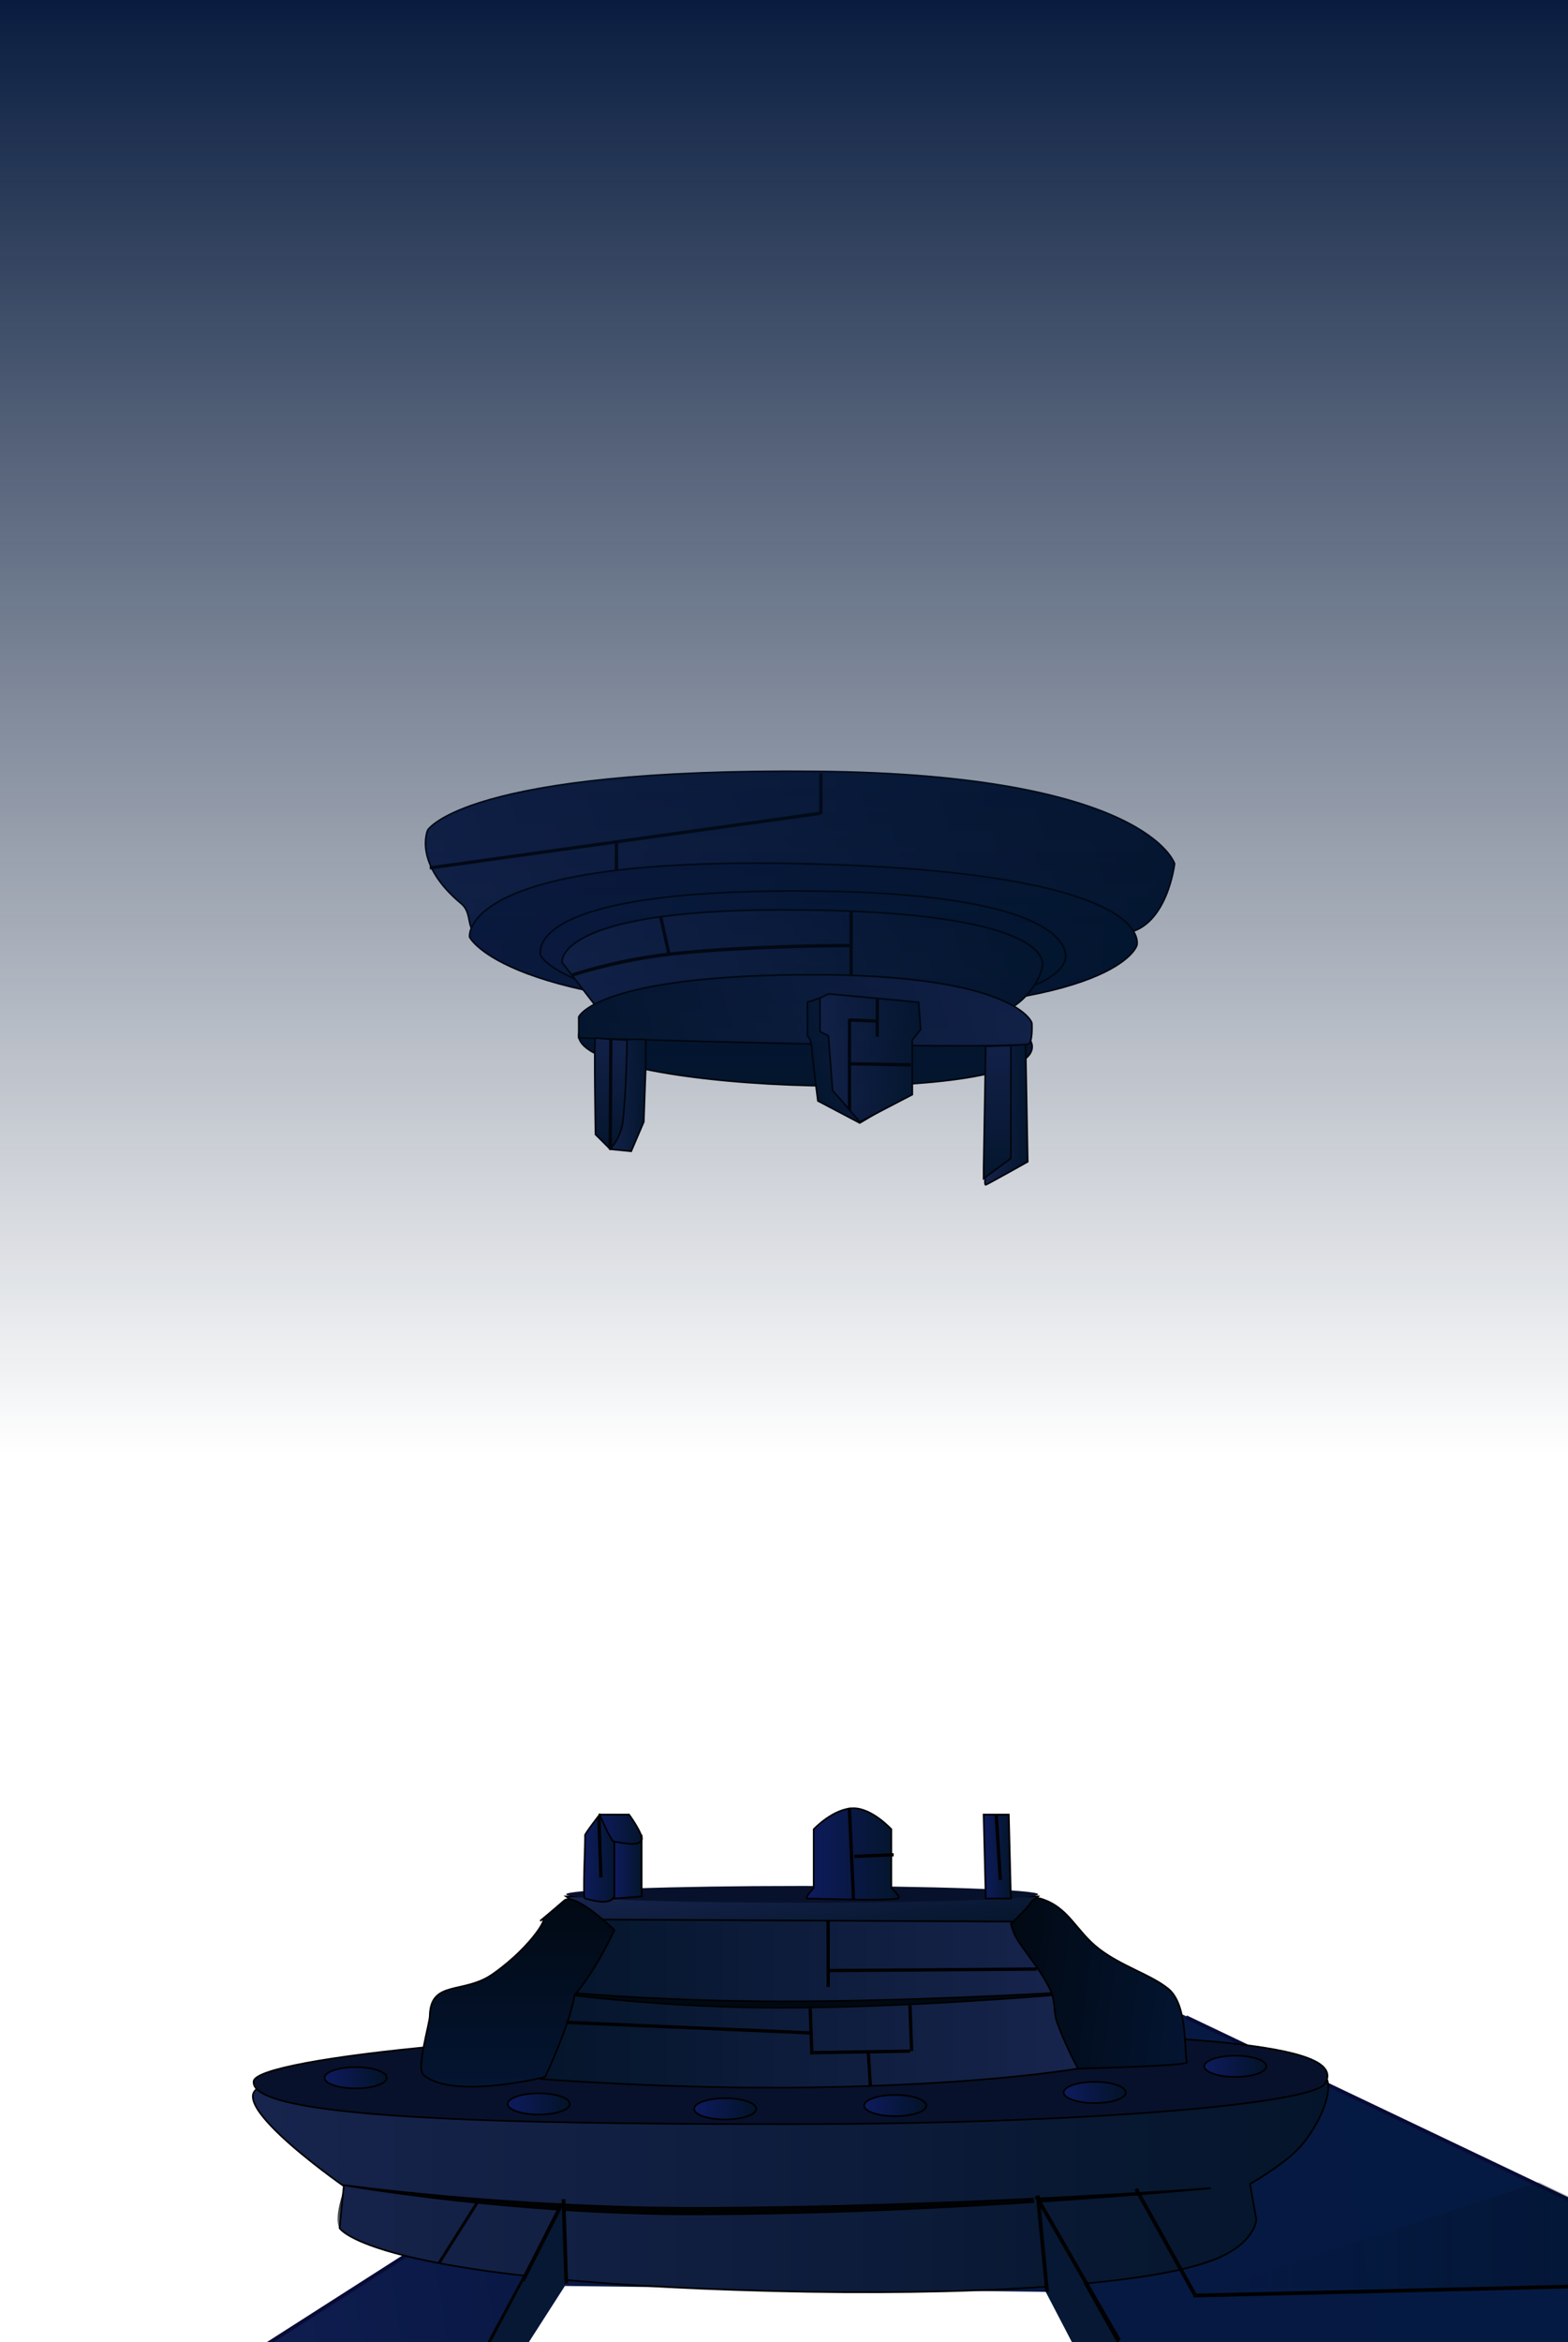<svg width="428" height="639" viewBox="0 0 428 639" fill="none" xmlns="http://www.w3.org/2000/svg">
<g clip-path="url(#clip0_306_175645)">
<g clip-path="url(#clip1_306_175645)">
<g clip-path="url(#clip2_306_175645)">
<path fill-rule="evenodd" clip-rule="evenodd" d="M94.407 595.817C94.407 595.817 90.198 606.56 93.26 608.413C106.93 616.687 147.916 623.502 188.892 625.02C246.164 627.14 309.376 624.716 336.056 614.139C338.444 613.193 341.586 609.269 342.358 606.694C343.938 601.414 341.211 596.389 341.211 596.389C341.211 596.389 265.431 603.258 197.497 603.258C142.578 603.258 94.407 595.817 94.407 595.817Z" fill="url(#paint0_linear_306_175645)"/>
<path d="M584.731 642.346H517.716L298.463 538L165.697 579.726L68.589 642.346H-179.999H142.179L154.191 623.632L285.819 625.246L294.164 641.936L584.731 642.346Z" fill="url(#paint1_linear_306_175645)"/>
<path d="M65.3 644.369L199.836 558.387" stroke="#070B36" stroke-width="1.012"/>
<path fill-rule="evenodd" clip-rule="evenodd" d="M323.751 550.295L517.968 642.852L323.751 550.295Z" fill="#070B36" stroke="#070B36" stroke-width="1.012"/>
<path fill-rule="evenodd" clip-rule="evenodd" d="M264.575 563.951L307.06 642.851L264.575 563.951Z" fill="black" stroke="black" stroke-width="1.012"/>
<path opacity="0.5" fill-rule="evenodd" clip-rule="evenodd" d="M420.101 595.289L473.208 620.947L465.621 624.623L450.448 624.118H332.097L420.101 595.289Z" fill="url(#paint2_linear_306_175645)"/>
<path d="M171.513 568.599L129.028 647.5" stroke="black" stroke-width="1.012"/>
<path d="M360.683 566.04C320.675 560.72 133.918 568.767 74.937 568.901C54.407 568.95 93.834 596.39 93.834 596.39L92.692 607.842C92.692 607.842 100.784 622.191 210.654 625.021C262.212 626.36 312.972 623.762 331.481 616.429C342.639 612.015 342.933 605.552 342.933 605.552L341.215 595.818C341.215 595.818 351.48 589.958 355.533 584.937C362.491 576.35 364.45 566.54 360.683 566.04Z" fill="url(#paint3_linear_306_175645)"/>
<path d="M360.683 566.04C320.675 560.72 133.918 568.767 74.937 568.901C54.407 568.95 93.834 596.39 93.834 596.39L92.692 607.842C92.692 607.842 100.784 622.191 210.654 625.021C262.212 626.36 312.972 623.762 331.481 616.429C342.639 612.015 342.933 605.552 342.933 605.552L341.215 595.818C341.215 595.818 351.48 589.958 355.533 584.937C362.491 576.35 364.45 566.54 360.683 566.04Z" stroke="black" stroke-width="0.446"/>
<path d="M190.811 602.315C139.172 602.409 93.514 596.067 93.514 596.067C93.514 596.067 138.726 604.194 190.365 604.101C259.361 603.976 330.508 596.96 330.508 596.96C330.508 596.96 259.807 602.19 190.811 602.315Z" fill="#000204"/>
<path d="M190.811 602.315C139.172 602.409 93.514 596.067 93.514 596.067C93.514 596.067 138.726 604.194 190.365 604.101C259.361 603.976 330.508 596.96 330.508 596.96C330.508 596.96 259.807 602.19 190.811 602.315Z" stroke="black" stroke-width="0.446"/>
<path d="M230.108 553.744C149.324 553.244 70.076 561.376 69.242 567.785C67.93 577.85 134.716 579.483 215.487 579.483C296.257 579.483 358.522 573.976 361.727 568.37C367.302 558.631 336.439 554.4 230.108 553.744Z" fill="url(#paint4_linear_306_175645)"/>
<path d="M230.108 553.744C149.324 553.244 70.076 561.376 69.242 567.785C67.93 577.85 134.716 579.483 215.487 579.483C296.257 579.483 358.522 573.976 361.727 568.37C367.301 558.631 336.439 554.4 230.108 553.744Z" stroke="black" stroke-width="0.446"/>
<path d="M97.083 569.735C101.766 569.735 105.563 568.436 105.563 566.834C105.563 565.231 101.766 563.933 97.083 563.933C92.399 563.933 88.603 565.231 88.603 566.834C88.603 568.436 92.399 569.735 97.083 569.735Z" fill="url(#paint5_linear_306_175645)"/>
<path d="M97.083 569.735C101.766 569.735 105.563 568.436 105.563 566.834C105.563 565.231 101.766 563.933 97.083 563.933C92.399 563.933 88.603 565.231 88.603 566.834C88.603 568.436 92.399 569.735 97.083 569.735Z" stroke="black" stroke-width="0.446"/>
<path d="M147.072 576.875C151.755 576.875 155.552 575.577 155.552 573.974C155.552 572.372 151.755 571.073 147.072 571.073C142.388 571.073 138.592 572.372 138.592 573.974C138.592 575.577 142.388 576.875 147.072 576.875Z" fill="url(#paint6_linear_306_175645)"/>
<path d="M147.072 576.875C151.755 576.875 155.552 575.577 155.552 573.974C155.552 572.372 151.755 571.073 147.072 571.073C142.388 571.073 138.592 572.372 138.592 573.974C138.592 575.577 142.388 576.875 147.072 576.875Z" stroke="black" stroke-width="0.446"/>
<path d="M298.819 573.751C303.502 573.751 307.299 572.452 307.299 570.85C307.299 569.248 303.502 567.949 298.819 567.949C294.136 567.949 290.339 569.248 290.339 570.85C290.339 572.452 294.136 573.751 298.819 573.751Z" fill="url(#paint7_linear_306_175645)"/>
<path d="M298.819 573.751C303.502 573.751 307.299 572.452 307.299 570.85C307.299 569.248 303.502 567.949 298.819 567.949C294.136 567.949 290.339 569.248 290.339 570.85C290.339 572.452 294.136 573.751 298.819 573.751Z" stroke="black" stroke-width="0.446"/>
<path d="M244.369 577.322C249.052 577.322 252.849 576.023 252.849 574.421C252.849 572.818 249.052 571.52 244.369 571.52C239.685 571.52 235.889 572.818 235.889 574.421C235.889 576.023 239.685 577.322 244.369 577.322Z" fill="url(#paint8_linear_306_175645)"/>
<path d="M244.369 577.322C249.052 577.322 252.849 576.023 252.849 574.421C252.849 572.818 249.052 571.52 244.369 571.52C239.685 571.52 235.889 572.818 235.889 574.421C235.889 576.023 239.685 577.322 244.369 577.322Z" stroke="black" stroke-width="0.446"/>
<path d="M197.951 578.214C202.634 578.214 206.431 576.915 206.431 575.313C206.431 573.711 202.634 572.412 197.951 572.412C193.267 572.412 189.471 573.711 189.471 575.313C189.471 576.915 193.267 578.214 197.951 578.214Z" fill="url(#paint9_linear_306_175645)"/>
<path d="M197.951 578.214C202.634 578.214 206.431 576.915 206.431 575.313C206.431 573.711 202.634 572.412 197.951 572.412C193.267 572.412 189.471 573.711 189.471 575.313C189.471 576.915 193.267 578.214 197.951 578.214Z" stroke="black" stroke-width="0.446"/>
<path d="M337.203 566.61C341.886 566.61 345.683 565.311 345.683 563.709C345.683 562.106 341.886 560.808 337.203 560.808C332.519 560.808 328.723 562.106 328.723 563.709C328.723 565.311 332.519 566.61 337.203 566.61Z" fill="url(#paint10_linear_306_175645)"/>
<path d="M337.203 566.61C341.886 566.61 345.683 565.311 345.683 563.709C345.683 562.106 341.886 560.808 337.203 560.808C332.519 560.808 328.723 562.106 328.723 563.709C328.723 565.311 332.519 566.61 337.203 566.61Z" stroke="black" stroke-width="0.446"/>
<path d="M154.533 517.363L167.704 526.526C167.704 526.526 193.144 527.812 219.245 527.673C246.917 527.526 275.36 525.955 275.36 525.955L283.394 517.363H154.533Z" fill="url(#paint11_linear_306_175645)"/>
<path d="M154.533 517.363L167.704 526.526C167.704 526.526 193.144 527.812 219.245 527.673C246.917 527.526 275.36 525.955 275.36 525.955L283.394 517.363H154.533Z" stroke="black" stroke-width="0.446"/>
<path d="M287.389 543.134C284.595 536.613 281.342 530.299 277.655 524.237L163.697 523.662L147.665 567.182C147.665 567.182 184.067 570.016 220.964 569.476C269.318 568.762 294.258 564.321 294.258 564.321C292.461 557.108 290.166 550.029 287.389 543.134Z" fill="url(#paint12_linear_306_175645)"/>
<path d="M287.389 543.134C284.595 536.613 281.342 530.299 277.655 524.237L163.697 523.662L147.665 567.182C147.665 567.182 184.067 570.016 220.964 569.476C269.318 568.762 294.258 564.321 294.258 564.321C292.461 557.108 290.166 550.029 287.389 543.134V543.134Z" stroke="black" stroke-width="0.446"/>
<path d="M213.519 545.995C182.772 545.995 156.252 543.705 156.252 543.705V544.294C175.063 546.54 193.989 547.687 212.934 547.731C247.671 547.731 287.38 544.294 287.38 544.294V543.723C287.38 543.723 248.109 545.995 213.519 545.995Z" fill="#000912"/>
<path d="M213.519 545.995C182.772 545.995 156.252 543.705 156.252 543.705V544.294C175.063 546.54 193.989 547.687 212.934 547.731C247.671 547.731 287.38 544.294 287.38 544.294V543.723C287.38 543.723 248.109 545.995 213.519 545.995Z" stroke="black" stroke-width="0.446"/>
<path d="M218.959 519.082C254.538 519.082 283.38 518.057 283.38 516.792C283.38 515.528 254.538 514.502 218.959 514.502C183.38 514.502 154.537 515.528 154.537 516.792C154.537 518.057 183.38 519.082 218.959 519.082Z" fill="url(#paint13_linear_306_175645)"/>
<path d="M153.963 518.51C153.071 519.282 150.683 521.37 147.434 524.053C150.487 521.531 145.675 530.699 134.491 538.549C126.506 544.159 117.49 540.049 117.312 550.002C117.272 552.108 113.581 564.284 115.593 566.038C123.627 572.969 148.804 566.609 148.804 566.609C148.804 566.609 155.601 552.202 156.838 544.293C163.086 536.871 167.714 526.543 167.714 526.543C167.714 526.543 156.864 515.957 153.963 518.51Z" fill="url(#paint14_linear_306_175645)"/>
<path d="M153.963 518.51C153.071 519.282 150.683 521.37 147.434 524.053C150.487 521.531 145.675 530.699 134.491 538.549C126.506 544.159 117.49 540.049 117.312 550.002C117.272 552.108 113.581 564.284 115.593 566.038C123.627 572.969 148.804 566.609 148.804 566.609C148.804 566.609 155.601 552.202 156.838 544.293C163.086 536.871 167.714 526.543 167.714 526.543C167.714 526.543 156.864 515.957 153.963 518.51Z" stroke="black" stroke-width="0.446"/>
<path d="M318.903 542.558C314.194 538.719 306.219 536.452 300.006 531.681C293.539 526.709 291.816 520.282 283.974 517.934C282.046 517.359 281.296 519.362 279.957 520.8C278.038 522.875 275.94 524.816 275.94 524.816C276.379 526.661 277.155 528.409 278.23 529.971C280.462 533.381 284.371 537.867 286.817 543.142C288.125 545.963 287.54 548.994 288.536 551.729C290.133 556.064 292.047 560.275 294.262 564.329C294.262 564.329 324.5 563.601 324.04 562.611C323.085 560.553 324.477 547.119 318.903 542.558Z" fill="url(#paint15_linear_306_175645)"/>
<path d="M318.903 542.558C314.194 538.719 306.219 536.452 300.006 531.681C293.539 526.709 291.816 520.282 283.974 517.934C282.046 517.359 281.296 519.362 279.957 520.8C278.038 522.875 275.94 524.816 275.94 524.816C276.379 526.661 277.155 528.409 278.23 529.971C280.462 533.381 284.371 537.867 286.817 543.142C288.125 545.963 287.54 548.994 288.536 551.729C290.133 556.064 292.047 560.275 294.262 564.329C294.262 564.329 324.5 563.601 324.04 562.611C323.085 560.553 324.477 547.119 318.903 542.558Z" stroke="black" stroke-width="0.446"/>
<path d="M223.254 210.448C126.809 209.466 116.745 226.48 116.745 226.48C116.745 226.48 112.657 235.495 125.903 246.524C129.791 249.76 125.85 255.16 133.937 256.829C148.858 259.9 194.337 244.551 212.373 245.359C245.999 246.872 286.6 257.905 307.439 254.522C318.641 252.706 320.609 235.625 320.609 235.625C320.609 235.625 313.178 211.341 223.254 210.448Z" fill="url(#paint16_linear_306_175645)"/>
<path d="M223.254 210.448C126.809 209.466 116.745 226.48 116.745 226.48C116.745 226.48 112.657 235.495 125.903 246.524C129.791 249.76 125.85 255.16 133.937 256.829C148.858 259.9 194.337 244.551 212.373 245.359C245.999 246.872 286.6 257.905 307.439 254.522C318.641 252.706 320.609 235.625 320.609 235.625C320.609 235.625 313.178 211.341 223.254 210.448Z" stroke="black" stroke-width="0.446"/>
<path d="M219.244 235.627C124.687 233.431 128.195 255.671 128.195 255.671C128.195 255.671 137.939 275.443 224.395 275.71C305.04 275.96 310.293 257.96 310.293 257.96C310.293 257.96 316.818 237.894 219.244 235.627Z" fill="url(#paint17_linear_306_175645)"/>
<path d="M219.244 235.627C124.687 233.431 128.195 255.671 128.195 255.671C128.195 255.671 137.939 275.443 224.395 275.71C305.04 275.96 310.293 257.96 310.293 257.96C310.293 257.96 316.818 237.894 219.244 235.627Z" stroke="black" stroke-width="0.446"/>
<path d="M215.803 243.07C140.768 243.288 147.659 260.82 147.659 260.82C147.659 260.82 154.907 274.633 216.392 275.709C291.454 277.025 290.838 261.395 290.838 261.395C290.838 261.395 295.694 242.837 215.803 243.07Z" fill="url(#paint18_linear_306_175645)"/>
<path d="M215.803 243.07C140.768 243.288 147.659 260.82 147.659 260.82C147.659 260.82 154.907 274.633 216.392 275.709C291.454 277.025 290.838 261.395 290.838 261.395C290.838 261.395 295.694 242.837 215.803 243.07Z" stroke="black" stroke-width="0.446"/>
<path d="M284.538 262.538C284.302 262.23 285.788 248.113 212.958 248.224C151.317 248.318 153.406 262.538 153.406 262.538L163.14 275.137C163.14 275.137 229.195 282.368 265.07 278.574C281.695 276.815 285.239 263.462 284.538 262.538Z" fill="url(#paint19_linear_306_175645)"/>
<path d="M284.538 262.538C284.302 262.23 285.788 248.113 212.958 248.224C151.317 248.318 153.406 262.538 153.406 262.538L163.14 275.137C163.14 275.137 229.195 282.368 265.07 278.574C281.695 276.815 285.239 263.462 284.538 262.538Z" stroke="black" stroke-width="0.446"/>
<path d="M281.664 284.873C275.862 264.874 157.213 266.632 157.971 282.584C158.73 298.535 285.208 302.088 281.664 284.873Z" fill="url(#paint20_linear_306_175645)"/>
<path d="M281.664 284.873C275.862 264.874 157.213 266.632 157.971 282.584C158.73 298.535 285.208 302.088 281.664 284.873Z" stroke="black" stroke-width="0.446"/>
<path d="M279.944 284.873L275.86 285.145C275.86 285.145 267.451 323.528 269.063 323.238C269.362 323.189 280.52 316.94 280.52 316.94L279.944 284.873Z" fill="url(#paint21_linear_306_175645)"/>
<path d="M279.944 284.873L275.86 285.145C275.86 285.145 267.451 323.528 269.063 323.238C269.362 323.189 280.52 316.94 280.52 316.94L279.944 284.873Z" stroke="black" stroke-width="0.446"/>
<path d="M281.663 279.146C281.663 278.7 276.263 264.842 214.662 265.976C162.291 266.944 157.979 277.428 157.979 277.428V283.154C157.979 283.154 263.855 286.506 280.525 284.873C281.958 284.734 281.663 279.28 281.663 279.146Z" fill="url(#paint22_linear_306_175645)"/>
<path d="M281.663 279.146C281.663 278.7 276.263 264.842 214.662 265.976C162.291 266.944 157.979 277.428 157.979 277.428V283.154C157.979 283.154 263.855 286.506 280.525 284.873C281.958 284.734 281.663 279.28 281.663 279.146Z" stroke="black" stroke-width="0.446"/>
<path d="M245.587 275.138C245.587 274.911 230.046 272.643 223.824 272.277L220.388 273.42V282.583C220.388 282.583 221.379 283.475 221.535 285.444C221.936 290.527 223.253 300.333 223.253 300.333L234.683 306.358L243.868 300.909C243.868 300.909 242.181 285.136 245.587 283.73C247.158 283.078 245.587 275.571 245.587 275.138Z" fill="url(#paint23_linear_306_175645)"/>
<path d="M245.587 275.138C245.587 274.911 230.046 272.643 223.824 272.277L220.388 273.42V282.583C220.388 282.583 221.379 283.475 221.535 285.444C221.936 290.527 223.253 300.333 223.253 300.333L234.683 306.358L243.868 300.909C243.868 300.909 242.181 285.136 245.587 283.73C247.158 283.078 245.587 275.571 245.587 275.138Z" stroke="black" stroke-width="0.446"/>
<path d="M168.851 283.729V290.026L169.422 306.058L166.562 313.503L172.288 314.078L175.724 306.045L176.296 290.013V283.729C176.296 283.269 168.851 283.729 168.851 283.729Z" fill="url(#paint24_linear_306_175645)"/>
<path d="M168.851 283.729V290.026L169.422 306.058L166.562 313.503L172.288 314.078L175.724 306.045L176.296 290.013V283.729C176.296 283.269 168.851 283.729 168.851 283.729Z" stroke="black" stroke-width="0.446"/>
<path d="M250.738 273.42L226.115 271.13L223.825 272.273V281.436L226.115 282.583L227.262 297.472L234.706 306.059L249.02 298.615V283.73L251.314 280.865L250.738 273.42Z" fill="url(#paint25_linear_306_175645)"/>
<path d="M250.738 273.42L226.115 271.13L223.825 272.273V281.436L226.115 282.583L227.262 297.472L234.706 306.059L249.02 298.615V283.73L251.314 280.865L250.738 273.42Z" stroke="black" stroke-width="0.446"/>
<path d="M269.063 285.443L268.492 318.658V321.524L275.937 316.003V285.216L269.063 285.443Z" fill="url(#paint26_linear_306_175645)"/>
<path d="M269.063 285.443L268.492 318.658V321.524L275.937 316.003V285.216L269.063 285.443Z" stroke="black" stroke-width="0.446"/>
<path d="M162.554 283.153C162.081 282.68 162.554 309.486 162.554 309.486L166.571 313.503C168.419 311.41 169.614 308.822 170.008 306.058C170.976 297.761 171.15 283.742 171.15 283.742C171.15 283.742 162.728 283.332 162.554 283.153Z" fill="url(#paint27_linear_306_175645)"/>
<path d="M162.554 283.153C162.081 282.68 162.554 309.486 162.554 309.486L166.571 313.503C168.419 311.41 169.614 308.822 170.008 306.058C170.976 297.761 171.15 283.742 171.15 283.742C171.15 283.742 162.728 283.332 162.554 283.153Z" stroke="black" stroke-width="0.446"/>
<path d="M167.705 500.757L163.688 495.03C163.688 495.03 159.466 500.449 159.671 500.757C159.876 501.064 158.97 517.859 159.671 517.935C160.523 518.029 166.401 520.225 167.705 517.364C169.994 512.289 167.705 500.757 167.705 500.757Z" fill="url(#paint28_linear_306_175645)"/>
<path d="M167.705 500.757L163.688 495.03C163.688 495.03 159.466 500.449 159.671 500.757C159.876 501.064 158.97 517.859 159.671 517.935C160.523 518.029 166.401 520.225 167.705 517.364C169.994 512.289 167.705 500.757 167.705 500.757Z" stroke="black" stroke-width="0.446"/>
<path d="M167.704 500.756V517.935L175.149 517.363V500.756H167.704Z" fill="url(#paint29_linear_306_175645)"/>
<path d="M167.704 500.756V517.935L175.149 517.363V500.756H167.704Z" stroke="black" stroke-width="0.446"/>
<path d="M171.717 495.03H163.684C163.684 495.03 166.763 502.475 167.7 502.475C169.089 502.475 174.44 504.037 175.145 501.904C175.636 500.444 171.717 495.03 171.717 495.03Z" fill="url(#paint30_linear_306_175645)"/>
<path d="M171.717 495.03H163.684C163.684 495.03 166.763 502.475 167.7 502.475C169.089 502.475 174.44 504.037 175.145 501.904C175.636 500.444 171.717 495.03 171.717 495.03Z" stroke="black" stroke-width="0.446"/>
<path d="M275.361 495.03H268.492L269.063 517.935H275.937L275.361 495.03Z" fill="url(#paint31_linear_306_175645)"/>
<path d="M275.361 495.03H268.492L269.063 517.935H275.937L275.361 495.03Z" stroke="black" stroke-width="0.446"/>
<path fill-rule="evenodd" clip-rule="evenodd" d="M117.314 236.782L223.837 221.884L117.314 236.782Z" stroke="black" stroke-width="0.893" stroke-miterlimit="10"/>
<path fill-rule="evenodd" clip-rule="evenodd" d="M231.84 257.96C231.84 257.96 204.825 257.96 183.192 260.249C174.05 261.253 165.033 263.171 156.274 265.976C165.292 263.164 174.558 261.221 183.946 260.173C205.494 257.893 231.84 257.96 231.84 257.96Z" stroke="black" stroke-width="0.893" stroke-miterlimit="10"/>
<path fill-rule="evenodd" clip-rule="evenodd" d="M182.594 260.249L180.305 249.944L182.594 260.249Z" stroke="black" stroke-width="0.893" stroke-miterlimit="10"/>
<path d="M232.104 278.257L239.286 278.574M231.649 290.201L248.65 290.518" stroke="black" stroke-width="0.893" stroke-miterlimit="10"/>
<path d="M166.741 283.422L166.562 313.504" stroke="black" stroke-width="0.893" stroke-miterlimit="10"/>
<path fill-rule="evenodd" clip-rule="evenodd" d="M222.111 499.036C222.111 499.036 227.466 493.31 232.992 493.31C238.053 493.31 243.297 499.036 243.297 499.036V515.073C243.297 515.073 246.305 517.75 245.016 517.933C240.146 518.683 224.307 517.933 220.392 517.933C219.388 517.933 222.111 515.073 222.111 515.073V499.036Z" fill="url(#paint32_linear_306_175645)" stroke="black" stroke-width="0.446"/>
<path d="M239.459 272.572V282.837" stroke="black" stroke-width="0.893" stroke-miterlimit="10"/>
<path d="M232.318 248.471V265.877M224.061 210.98V222.138M168.271 229.725V237.313" stroke="black" stroke-width="0.893" stroke-miterlimit="10"/>
<path d="M231.872 277.928V302.922" stroke="black" stroke-width="0.893" stroke-miterlimit="10"/>
<path fill-rule="evenodd" clip-rule="evenodd" d="M232.988 518.381L231.841 493.187L232.988 518.381Z" stroke="black" stroke-width="0.893" stroke-miterlimit="10"/>
<path fill-rule="evenodd" clip-rule="evenodd" d="M226.069 542.063L226.038 523.983L226.069 542.063Z" stroke="black" stroke-width="0.893" stroke-miterlimit="10"/>
<path fill-rule="evenodd" clip-rule="evenodd" d="M233.211 506.442L243.923 505.996L233.211 506.442Z" stroke="black" stroke-width="0.893" stroke-miterlimit="10"/>
<path fill-rule="evenodd" clip-rule="evenodd" d="M273.071 512.852L271.929 495.098L273.071 512.852Z" stroke="black" stroke-width="0.893" stroke-miterlimit="10"/>
<path fill-rule="evenodd" clip-rule="evenodd" d="M164.031 512.16L163.46 495.552L164.031 512.16Z" stroke="black" stroke-width="0.893" stroke-miterlimit="10"/>
<path d="M237.567 568.9L236.996 559.737" stroke="black" stroke-width="0.893" stroke-miterlimit="10"/>
<path d="M248.832 559.555L248.609 553.307L248.386 547.058" stroke="black" stroke-width="0.893" stroke-miterlimit="10"/>
<path d="M221.606 560.447L221.383 554.199L221.16 547.95" stroke="black" stroke-width="0.893" stroke-miterlimit="10"/>
<path fill-rule="evenodd" clip-rule="evenodd" d="M220.963 554.586L154.533 551.721L220.963 554.586Z" fill="black" stroke="black" stroke-width="0.893" stroke-miterlimit="10"/>
<path d="M283.002 537.18L226.069 537.6" stroke="black" stroke-width="0.893" stroke-miterlimit="10"/>
<path d="M248.386 559.554L221.16 560.001" stroke="black" stroke-width="0.893" stroke-miterlimit="10"/>
<path d="M154.317 600.46V623.22L142.178 642.187L132.568 641.681L154.317 600.46Z" fill="#061833"/>
<path d="M282.026 598.438L285.566 625.496L294.67 642.946H307.062L282.026 598.438Z" fill="#061833"/>
<path d="M142.685 622.208L153.366 601.232" stroke="black" stroke-width="1.012"/>
<path d="M119.86 617.362L130.18 601.025" stroke="black" stroke-width="0.788"/>
<path d="M154.569 622.967L153.811 599.973" stroke="black" stroke-width="1.012"/>
<path d="M285.817 625.243L283.289 598.961" stroke="black" stroke-width="1.012"/>
<path d="M282.824 599.097L305.504 638.498" stroke="black" stroke-width="1.012"/>
<path d="M310.096 597.159L326.373 626.421" stroke="black" stroke-width="1.012"/>
<line x1="325.761" y1="626.255" x2="473.953" y2="622.714" stroke="black" stroke-width="1.012"/>
</g>
</g>
<rect x="-1" y="-8" width="484" height="405" fill="url(#paint33_linear_306_175645)"/>
</g>
<defs>
<linearGradient id="paint0_linear_306_175645" x1="217.501" y1="625.721" x2="217.501" y2="595.817" gradientUnits="userSpaceOnUse">
<stop stop-color="#000912" stop-opacity="0"/>
<stop offset="1" stop-color="#000912"/>
</linearGradient>
<linearGradient id="paint1_linear_306_175645" x1="-645.508" y1="393.226" x2="719.973" y2="188.439" gradientUnits="userSpaceOnUse">
<stop stop-color="#4254B0"/>
<stop offset="0.547" stop-color="#081743"/>
<stop offset="0.99" stop-color="#001E40"/>
</linearGradient>
<linearGradient id="paint2_linear_306_175645" x1="332.097" y1="606.163" x2="509.623" y2="606.163" gradientUnits="userSpaceOnUse">
<stop offset="0.01" stop-color="#010E1E" stop-opacity="0"/>
<stop offset="1" stop-color="#010E1E"/>
</linearGradient>
<linearGradient id="paint3_linear_306_175645" x1="69.01" y1="594.787" x2="362.571" y2="594.787" gradientUnits="userSpaceOnUse">
<stop stop-color="#17244D"/>
<stop offset="1" stop-color="#04152B"/>
</linearGradient>
<linearGradient id="paint4_linear_306_175645" x1="70.264" y1="580.095" x2="361.343" y2="554.628" gradientUnits="userSpaceOnUse">
<stop stop-color="#08112B"/>
<stop offset="1" stop-color="#08112B"/>
</linearGradient>
<linearGradient id="paint5_linear_306_175645" x1="88.665" y1="567.57" x2="105.5" y2="566.097" gradientUnits="userSpaceOnUse">
<stop stop-color="#0E1B5E"/>
<stop offset="0.75" stop-color="#051535"/>
<stop offset="1" stop-color="#021326"/>
</linearGradient>
<linearGradient id="paint6_linear_306_175645" x1="138.592" y1="573.974" x2="155.552" y2="573.974" gradientUnits="userSpaceOnUse">
<stop stop-color="#0E1B5E"/>
<stop offset="0.75" stop-color="#051535"/>
<stop offset="1" stop-color="#021326"/>
</linearGradient>
<linearGradient id="paint7_linear_306_175645" x1="290.339" y1="570.85" x2="307.299" y2="570.85" gradientUnits="userSpaceOnUse">
<stop stop-color="#0E1B5E"/>
<stop offset="0.75" stop-color="#051535"/>
<stop offset="1" stop-color="#021326"/>
</linearGradient>
<linearGradient id="paint8_linear_306_175645" x1="235.889" y1="574.421" x2="252.849" y2="574.421" gradientUnits="userSpaceOnUse">
<stop stop-color="#0E1B5E"/>
<stop offset="0.75" stop-color="#051535"/>
<stop offset="1" stop-color="#021326"/>
</linearGradient>
<linearGradient id="paint9_linear_306_175645" x1="189.471" y1="575.313" x2="206.431" y2="575.313" gradientUnits="userSpaceOnUse">
<stop stop-color="#0E1B5E"/>
<stop offset="0.75" stop-color="#051535"/>
<stop offset="1" stop-color="#021326"/>
</linearGradient>
<linearGradient id="paint10_linear_306_175645" x1="328.723" y1="563.709" x2="345.683" y2="563.709" gradientUnits="userSpaceOnUse">
<stop stop-color="#0E1B5E"/>
<stop offset="0.75" stop-color="#051535"/>
<stop offset="1" stop-color="#021326"/>
</linearGradient>
<linearGradient id="paint11_linear_306_175645" x1="220.834" y1="532.65" x2="218" y2="509.571" gradientUnits="userSpaceOnUse">
<stop stop-color="#04152B"/>
<stop offset="1" stop-color="#17244D"/>
</linearGradient>
<linearGradient id="paint12_linear_306_175645" x1="147.665" y1="546.602" x2="294.258" y2="546.602" gradientUnits="userSpaceOnUse">
<stop stop-color="#04152B"/>
<stop offset="1" stop-color="#17244D"/>
</linearGradient>
<linearGradient id="paint13_linear_306_175645" x1="154.533" y1="516.792" x2="283.38" y2="516.792" gradientUnits="userSpaceOnUse">
<stop stop-color="#08112B"/>
<stop offset="1" stop-color="#08112B"/>
</linearGradient>
<linearGradient id="paint14_linear_306_175645" x1="141.35" y1="569.274" x2="141.35" y2="518.112" gradientUnits="userSpaceOnUse">
<stop stop-color="#041532"/>
<stop offset="1" stop-color="#010913"/>
</linearGradient>
<linearGradient id="paint15_linear_306_175645" x1="274.16" y1="539.273" x2="326.124" y2="545.655" gradientUnits="userSpaceOnUse">
<stop stop-color="#010913"/>
<stop offset="1" stop-color="#041532"/>
</linearGradient>
<linearGradient id="paint16_linear_306_175645" x1="124.279" y1="262.145" x2="314.08" y2="211.287" gradientUnits="userSpaceOnUse">
<stop stop-color="#17244D"/>
<stop offset="1" stop-color="#04152B"/>
</linearGradient>
<linearGradient id="paint17_linear_306_175645" x1="128.405" y1="250.944" x2="310.217" y2="260.473" gradientUnits="userSpaceOnUse">
<stop stop-color="#0D1A40"/>
<stop offset="1" stop-color="#03152B"/>
</linearGradient>
<linearGradient id="paint18_linear_306_175645" x1="147.498" y1="259.427" x2="290.878" y2="259.427" gradientUnits="userSpaceOnUse">
<stop stop-color="#0D1A40"/>
<stop offset="1" stop-color="#03152B"/>
</linearGradient>
<linearGradient id="paint19_linear_306_175645" x1="158.422" y1="281.305" x2="280.803" y2="248.514" gradientUnits="userSpaceOnUse">
<stop stop-color="#17244D"/>
<stop offset="1" stop-color="#04152B"/>
</linearGradient>
<linearGradient id="paint20_linear_306_175645" x1="162.368" y1="299.258" x2="277.268" y2="268.471" gradientUnits="userSpaceOnUse">
<stop stop-color="#03152B"/>
<stop offset="1" stop-color="#04152B"/>
</linearGradient>
<linearGradient id="paint21_linear_306_175645" x1="268.857" y1="304.06" x2="280.515" y2="304.06" gradientUnits="userSpaceOnUse">
<stop stop-color="#17244D"/>
<stop offset="1" stop-color="#04152B"/>
</linearGradient>
<linearGradient id="paint22_linear_306_175645" x1="161.175" y1="295.102" x2="277.584" y2="263.909" gradientUnits="userSpaceOnUse">
<stop stop-color="#04152B"/>
<stop offset="1" stop-color="#17244D"/>
</linearGradient>
<linearGradient id="paint23_linear_306_175645" x1="220.901" y1="291.554" x2="248.037" y2="284.283" gradientUnits="userSpaceOnUse">
<stop stop-color="#04152B"/>
<stop offset="1" stop-color="#17244D"/>
</linearGradient>
<linearGradient id="paint24_linear_306_175645" x1="166.562" y1="298.801" x2="176.296" y2="298.801" gradientUnits="userSpaceOnUse">
<stop stop-color="#17244D"/>
<stop offset="1" stop-color="#04152B"/>
</linearGradient>
<linearGradient id="paint25_linear_306_175645" x1="223.825" y1="288.595" x2="251.314" y2="288.595" gradientUnits="userSpaceOnUse">
<stop stop-color="#17244D"/>
<stop offset="1" stop-color="#04152B"/>
</linearGradient>
<linearGradient id="paint26_linear_306_175645" x1="272.214" y1="321.519" x2="272.214" y2="285.216" gradientUnits="userSpaceOnUse">
<stop stop-color="#04152B"/>
<stop offset="1" stop-color="#17244D"/>
</linearGradient>
<linearGradient id="paint27_linear_306_175645" x1="166.74" y1="313.503" x2="166.74" y2="283.149" gradientUnits="userSpaceOnUse">
<stop stop-color="#04152B"/>
<stop offset="1" stop-color="#17244D"/>
</linearGradient>
<linearGradient id="paint28_linear_306_175645" x1="159.421" y1="506.929" x2="168.722" y2="506.929" gradientUnits="userSpaceOnUse">
<stop stop-color="#0E1B5E"/>
<stop offset="0.18" stop-color="#0C1A54"/>
<stop offset="1" stop-color="#04152B"/>
</linearGradient>
<linearGradient id="paint29_linear_306_175645" x1="167.704" y1="509.347" x2="175.149" y2="509.347" gradientUnits="userSpaceOnUse">
<stop stop-color="#0E1B5E"/>
<stop offset="0.18" stop-color="#0C1A54"/>
<stop offset="1" stop-color="#04152B"/>
</linearGradient>
<linearGradient id="paint30_linear_306_175645" x1="163.697" y1="499.029" x2="175.194" y2="499.029" gradientUnits="userSpaceOnUse">
<stop stop-color="#0E1B5E"/>
<stop offset="0.18" stop-color="#0C1A54"/>
<stop offset="1" stop-color="#04152B"/>
</linearGradient>
<linearGradient id="paint31_linear_306_175645" x1="268.492" y1="506.483" x2="275.937" y2="506.483" gradientUnits="userSpaceOnUse">
<stop stop-color="#0E1B5E"/>
<stop offset="0.18" stop-color="#0C1A54"/>
<stop offset="1" stop-color="#04152B"/>
</linearGradient>
<linearGradient id="paint32_linear_306_175645" x1="220.226" y1="505.788" x2="245.337" y2="505.788" gradientUnits="userSpaceOnUse">
<stop stop-color="#0E1B5E"/>
<stop offset="0.18" stop-color="#0C1A54"/>
<stop offset="1" stop-color="#04152B"/>
</linearGradient>
<linearGradient id="paint33_linear_306_175645" x1="241" y1="-8" x2="241" y2="397" gradientUnits="userSpaceOnUse">
<stop stop-color="#04183C"/>
<stop offset="1" stop-color="#041736" stop-opacity="0"/>
</linearGradient>
<clipPath id="clip0_306_175645">
<rect width="428" height="639" fill="white"/>
</clipPath>
<clipPath id="clip1_306_175645">
<rect width="674.832" height="503" fill="white" transform="translate(-135 136)"/>
</clipPath>
<clipPath id="clip2_306_175645">
<rect width="691.841" height="508.213" fill="white" transform="translate(-142.14 136)"/>
</clipPath>
</defs>
</svg>

